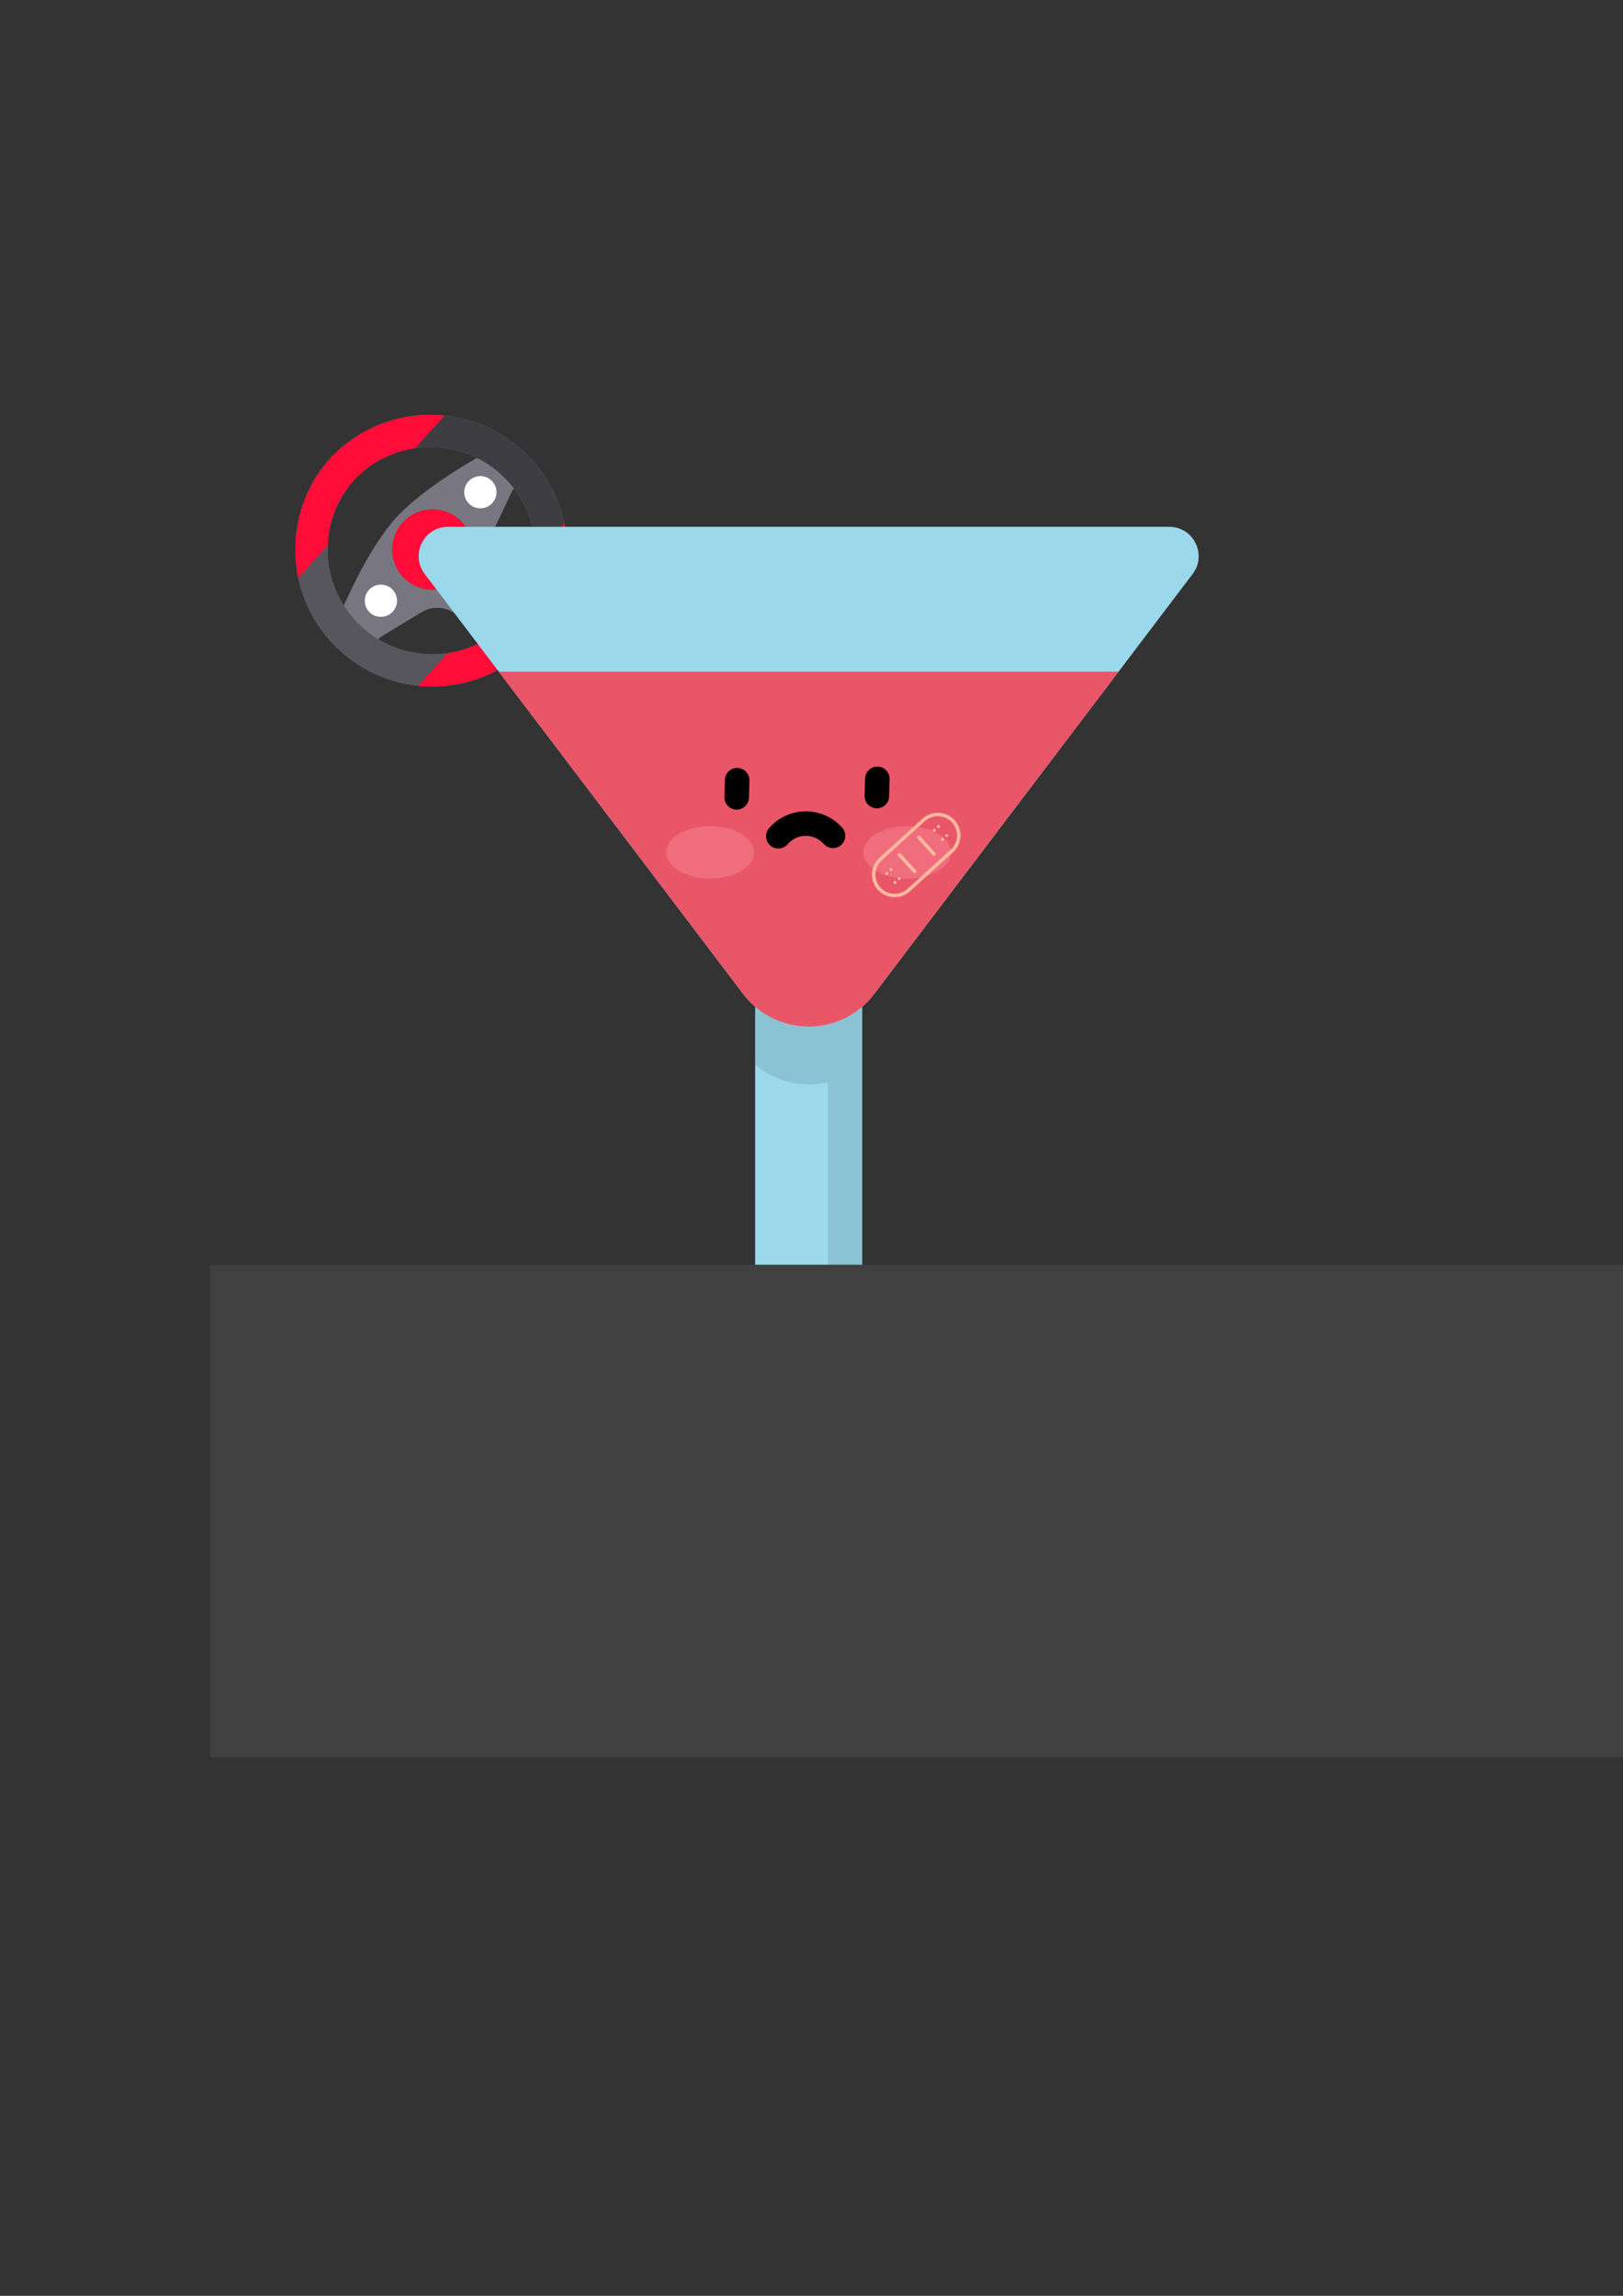 <?xml version="1.0" encoding="UTF-8" standalone="no"?>
<!-- Created with Inkscape (http://www.inkscape.org/) -->

<svg
   xmlns:dc="http://purl.org/dc/elements/1.1/"
   xmlns:cc="http://creativecommons.org/ns#"
   xmlns:rdf="http://www.w3.org/1999/02/22-rdf-syntax-ns#"
   xmlns:svg="http://www.w3.org/2000/svg"
   xmlns="http://www.w3.org/2000/svg"
   xmlns:sodipodi="http://sodipodi.sourceforge.net/DTD/sodipodi-0.dtd"
   xmlns:inkscape="http://www.inkscape.org/namespaces/inkscape"
   width="210mm"
   height="297mm"
   viewBox="0 0 744.094 1052.362"
   id="svg2"
   version="1.1"
   inkscape:version="0.91 r13725"
   sodipodi:docname="logo_chimbada.svg">
  <rect x="0" y="0" width="744.094" height="1052.362" fill="#333333" stroke="none"/>
  <defs
     id="defs4" />
  <sodipodi:namedview
     id="base"
     pagecolor="#ffffff"
     bordercolor="#666666"
     borderopacity="1.0"
     inkscape:pageopacity="0.0"
     inkscape:pageshadow="2"
     inkscape:zoom="0.35"
     inkscape:cx="221.67642"
     inkscape:cy="857.5024"
     inkscape:document-units="px"
     inkscape:current-layer="layer1"
     showgrid="false"
     inkscape:window-width="1323"
     inkscape:window-height="747"
     inkscape:window-x="43"
     inkscape:window-y="21"
     inkscape:window-maximized="1" />
  <g
     inkscape:label="Layer 1"
     inkscape:groupmode="layer"
     id="layer1">
    <g
       style="opacity:0.4"
       id="g3659"
       transform="translate(236.857,44.932)" />
    <g
       id="g3667"
       transform="translate(236.857,44.932)" />
    <g
       id="g3669"
       transform="translate(236.857,44.932)" />
    <g
       id="g3671"
       transform="translate(236.857,44.932)" />
    <g
       id="g3673"
       transform="translate(236.857,44.932)" />
    <g
       id="g3675"
       transform="translate(236.857,44.932)" />
    <g
       id="g3677"
       transform="translate(236.857,44.932)" />
    <g
       id="g3679"
       transform="translate(236.857,44.932)" />
    <g
       id="g3681"
       transform="translate(236.857,44.932)" />
    <g
       id="g3683"
       transform="translate(236.857,44.932)" />
    <g
       id="g3685"
       transform="translate(236.857,44.932)" />
    <g
       id="g3687"
       transform="translate(236.857,44.932)" />
    <g
       id="g3689"
       transform="translate(236.857,44.932)" />
    <g
       id="g3691"
       transform="translate(236.857,44.932)" />
    <g
       id="g3693"
       transform="translate(236.857,44.932)" />
    <g
       id="g3695"
       transform="translate(236.857,44.932)" />
    <g
       id="g4356"
       transform="matrix(0.946,0,0,0.945,399.807,188.554)">
      <g
         transform="translate(-371.736,-246.477)"
         id="g4268">
        <g
           transform="translate(110.701,217.301)"
           id="g5081"
           inkscape:export-xdpi="90"
           inkscape:export-ydpi="90">
          <g
             id="g6071"
             transform="matrix(0.235,-0.261,0.261,0.235,-78.985,102.861)">
            <path
               id="path5991"
               d="m 256,111.304 0,-44.521 C 151.499,66.783 66.783,151.499 66.783,256 c 0,104.501 84.716,189.217 189.217,189.217 l 0,-44.522 c -1.736,0 -3.463,-0.041 -5.185,-0.102 1.722,0.061 3.448,0.102 5.185,0.102 l 0,-211.478 c -48.966,0 -110.429,18.15 -139.346,27.687 -0.404,1.445 -0.782,2.901 -1.143,4.363 C 131.069,158.131 188.061,111.304 256,111.304 Z M 113.289,279.948 c 0.181,1.09 0.375,2.176 0.581,3.258 -0.206,-1.082 -0.4,-2.167 -0.581,-3.258 z m 131.276,120.299 c 1.695,0.134 3.401,0.229 5.113,0.303 -1.712,-0.074 -3.418,-0.17 -5.113,-0.303 z m -33.086,-6.541 c 3.488,1.128 7.034,2.125 10.633,2.99 -3.599,-0.864 -7.144,-1.863 -10.633,-2.99 z m 10.726,3.012 c 1.79,0.429 3.592,0.825 5.407,1.186 -1.816,-0.361 -3.618,-0.758 -5.407,-1.186 z m 5.475,1.199 c 1.755,0.348 3.522,0.663 5.299,0.948 -1.777,-0.284 -3.544,-0.599 -5.299,-0.948 z m 5.589,0.997 c 1.733,0.274 3.476,0.514 5.228,0.726 -1.753,-0.212 -3.496,-0.454 -5.228,-0.726 z m 5.974,0.81 c 1.633,0.189 3.272,0.353 4.921,0.487 -1.649,-0.133 -3.288,-0.298 -4.921,-0.487 z m -27.765,-56.539 0,50.521 C 161.751,377.639 123.8,335.394 113.87,283.209 c 1.558,-0.063 3.16,0.109 4.762,0.59 l 62.644,18.794 c 17.926,5.376 30.202,21.876 30.202,40.592 z"
               style="fill:#787680"
               inkscape:connector-curvature="0" />
            <path
               id="path5993"
               d="m 251.709,66.783 0,44.522 c 67.516,0 124.229,46.243 140.201,108.782 -0.274,-1.065 -0.559,-2.126 -0.855,-3.182 -28.917,-9.537 -90.38,-27.687 -139.346,-27.687 l 0,211.478 c 1.666,0 3.322,-0.039 4.974,-0.095 -1.652,0.056 -3.309,0.095 -4.974,0.095 l 0,44.522 c 104.501,0 189.217,-84.716 189.217,-189.217 0,-104.501 -84.716,-189.218 -189.217,-189.218 z m 142.992,211.478 c -0.081,0.523 -0.173,1.043 -0.259,1.564 0.086,-0.52 0.161,-1.043 0.242,-1.564 l 0.017,0 z m -136.78,122.293 c 1.647,-0.07 3.289,-0.156 4.922,-0.28 1.634,-0.125 3.257,-0.286 4.875,-0.464 -1.618,0.178 -3.241,0.339 -4.875,0.464 -1.633,0.123 -3.276,0.21 -4.922,0.28 z m 21.768,-2.572 c 1.574,-0.308 3.143,-0.633 4.698,-0.992 1.556,-0.359 3.099,-0.752 4.636,-1.162 -1.537,0.409 -3.08,0.803 -4.636,1.162 -1.556,0.36 -3.124,0.684 -4.698,0.992 z m -10.76,1.69 c 3.227,-0.383 6.421,-0.872 9.58,-1.463 -3.158,0.591 -6.352,1.08 -9.58,1.463 z m 21.245,-4.155 c 1.53,-0.421 3.054,-0.857 4.563,-1.327 -1.509,0.47 -3.033,0.906 -4.563,1.327 z m 6.057,-1.811 0,-50.521 c 0,-18.716 12.276,-35.214 30.202,-40.593 l 62.644,-18.794 c 1.603,-0.481 3.204,-0.653 4.762,-0.59 -9.931,52.185 -47.881,94.431 -97.608,110.498 z m 98.189,-113.758 c -0.181,1.09 -0.375,2.176 -0.581,3.258 0.206,-1.082 0.4,-2.167 0.581,-3.258 z"
               style="fill:#787680;fill-opacity:1"
               inkscape:connector-curvature="0" />
            <g
               id="g5995">
              <path
                 id="path5997"
                 d="m 396.99,223.322 c -0.499,-2.159 -1.051,-4.297 -1.644,-6.418 l 0,0 c 0.594,2.122 1.146,4.26 1.644,6.418 z"
                 style="fill:#87868a"
                 inkscape:connector-curvature="0" />
              <path
                 id="path5999"
                 d="m 299.028,394.19 c 0.501,-0.156 0.995,-0.324 1.494,-0.485 l 0,0 c -0.499,0.161 -0.993,0.33 -1.494,0.485 z"
                 style="fill:#87868a"
                 inkscape:connector-curvature="0" />
            </g>
            <circle
               id="circle6001"
               r="22.261"
               cy="250.435"
               cx="155.826"
               style="fill:#ffffff;fill-opacity:1" />
            <circle
               id="circle6011"
               r="55.652"
               cy="256"
               cx="256"
               style="fill:#ff0c38;fill-opacity:1" />
            <circle
               id="circle6015"
               r="33.391"
               cy="256"
               cx="256"
               style="fill:#ff0c38;fill-opacity:1" />
            <path
               id="path6019"
               d="m 111.304,256 c 0,-79.913 64.782,-144.696 144.696,-144.696 l 0,-44.521 C 151.499,66.783 66.783,151.499 66.783,256 c 0,104.501 84.716,189.217 189.217,189.217 l 0,-44.522 C 176.087,400.696 111.304,335.913 111.304,256 Z"
               style="fill:#57565c"
               inkscape:connector-curvature="0" />
            <path
               id="path6021"
               d="m 396.405,256 c 0,-79.913 -64.782,-144.696 -144.696,-144.696 l 0,-44.521 c 104.501,0 189.217,84.716 189.217,189.217 0,104.501 -84.716,189.217 -189.217,189.217 l 0,-44.522 c 79.913,0.001 144.696,-64.782 144.696,-144.695 z"
               style="fill:#3e3d42"
               inkscape:connector-curvature="0" />
            <g
               id="g6023">
              <path
                 id="path6025"
                 d="m 256.026,111.304 0,-44.521 c -62.895,0 -118.613,30.696 -153.018,77.913 l 60.564,0 c 25.072,-20.849 57.297,-33.392 92.454,-33.392 z"
                 style="fill:#ff0c38"
                 inkscape:connector-curvature="0" />
              <path
                 id="path6027"
                 d="m 163.572,367.304 -60.564,0 c 34.405,47.218 90.122,77.913 153.018,77.913 l 0,-44.522 c -35.157,0.001 -67.382,-12.542 -92.454,-33.391 z"
                 style="fill:#ff0c38"
                 inkscape:connector-curvature="0" />
            </g>
            <g
               id="g6029"
               style="fill:#ff0c38;fill-opacity:1"
               transform="translate(-4.291,0)">
              <path
                 id="path6031"
                 d="m 348.479,144.696 60.564,0 C 374.638,97.478 318.921,66.783 256.025,66.783 l 0,44.522 c 35.157,-0.001 67.382,12.542 92.454,33.391 z"
                 style="fill:#ff0c38;fill-opacity:1"
                 inkscape:connector-curvature="0" />
              <path
                 id="path6033"
                 d="m 256.026,400.696 0,44.522 c 62.895,0 118.613,-30.696 153.018,-77.913 l -60.564,0 c -25.073,20.848 -57.298,33.391 -92.454,33.391 z"
                 style="fill:#ff0c38;fill-opacity:1"
                 inkscape:connector-curvature="0" />
            </g>
            <g
               id="g6035" />
            <g
               id="g6037" />
            <g
               id="g6039" />
            <g
               id="g6041" />
            <g
               id="g6043" />
            <g
               id="g6045" />
            <g
               id="g6047" />
            <g
               id="g6049" />
            <g
               id="g6051" />
            <g
               id="g6053" />
            <g
               id="g6055" />
            <g
               id="g6057" />
            <g
               id="g6059" />
            <g
               id="g6061" />
            <g
               id="g6063" />
            <circle
               id="circle6001-9"
               r="22.261"
               cy="252.165"
               cx="359.064"
               style="fill:#ffffff;fill-opacity:1" />
          </g>
          <path
             inkscape:connector-curvature="0"
             style="fill:#9bd8eb"
             d="m 256.273,458.54 0,-213.798 -51.896,0 0,213.798 c 0,8.842 -6.064,16.53 -14.663,18.59 l -25.735,6.165 c -4.904,1.175 -8.362,5.56 -8.362,10.602 l 0,7.2 c 0,6.021 4.881,10.902 10.902,10.902 l 127.61,0 c 6.021,0 10.902,-4.881 10.902,-10.902 l 0,-7.2 c 0,-5.043 -3.458,-9.427 -8.362,-10.602 l -25.735,-6.165 c -8.598,-2.06 -14.661,-9.748 -14.661,-18.59 z"
             id="path4995" />
          <g
             style="opacity:0.1"
             id="g4997">
            <path
               inkscape:connector-curvature="0"
               d="m 296.67,483.296 -25.735,-6.165 c -8.599,-2.06 -14.662,-9.748 -14.662,-18.59 l 0,-213.799 -51.896,0 0,101.301 c 9.914,8.579 23.162,11.408 35.283,8.505 l 0,111.69 c 0,8.842 6.064,16.53 14.663,18.59 l 25.735,6.165 c 4.904,1.175 8.362,5.56 8.362,10.602 l 0,7.2 c 0,1.115 -0.169,2.19 -0.48,3.204 l 6.191,0 c 6.021,0 10.902,-4.881 10.902,-10.902 l 0,-7.2 c -0.001,-5.042 -3.459,-9.427 -8.363,-10.601 z"
               id="path4999" />
          </g>
          <path
             inkscape:connector-curvature="0"
             style="fill:#9bd8eb"
             d="m 405.099,85.306 -349.548,0 c -11.716,0 -18.378,13.403 -11.303,22.743 l 154.376,203.79 c 15.914,21.008 47.489,21.008 63.403,0 l 154.376,-203.79 c 7.074,-9.34 0.412,-22.743 -11.304,-22.743 z"
             id="path5001" />
          <path
             inkscape:connector-curvature="0"
             style="fill:#9bd8eb;fill-opacity:0.634"
             d="m 405.075,85.14 -349.548,0 c -11.716,0 -18.378,13.403 -11.303,22.743 l 154.376,203.79 c 15.914,21.008 47.489,21.008 63.403,0 l 154.376,-203.79 c 7.074,-9.34 0.412,-22.743 -11.304,-22.743 z"
             id="path5001-5" />
          <path
             inkscape:connector-curvature="0"
             style="fill:#e85668"
             d="m 80.222,155.538 118.401,156.3 c 15.914,21.008 47.489,21.008 63.403,0 l 118.401,-156.3 -300.205,0 0,0 z"
             id="path5005" />
          <polygon
             style="fill:#e85668;fill-opacity:1"
             points="358.975,183.856 380.427,155.538 80.222,155.538 101.674,183.856 "
             id="polygon5007" />
          <g
             style="opacity:0.4"
             id="g5039">
            <ellipse
               style="fill:#f98f9d"
               cx="278.069"
               cy="243.11"
               rx="21.284"
               ry="12.755"
               id="ellipse5041" />
            <ellipse
               style="fill:#f98f9d"
               cx="182.579"
               cy="243.11"
               rx="21.284"
               ry="12.755"
               id="ellipse5043" />
          </g>
          <g
             id="g5045" />
          <g
             id="g5047" />
          <g
             id="g5049" />
          <g
             id="g5051" />
          <g
             id="g5053" />
          <g
             id="g5055" />
          <g
             id="g5057" />
          <g
             id="g5059" />
          <g
             id="g5061" />
          <g
             id="g5063" />
          <g
             id="g5065" />
          <g
             id="g5067" />
          <g
             id="g5069" />
          <g
             id="g5071" />
          <g
             id="g5073" />
          <g
             transform="matrix(0.566,0,0,0.566,-83.301,6.093)"
             id="g4739"
             style="fill:#000000;fill-opacity:1">
            <g
               transform="matrix(-1.4,0.01,-0.01,-1.4,1650.953,818.802)"
               id="g4687"
               style="fill:#000000;fill-opacity:1">
              <path
                 style="fill:#000000;fill-opacity:1"
                 sodipodi:nodetypes="cccscsscsc"
                 inkscape:connector-curvature="0"
                 id="path3665-3"
                 d="m 766.222,293.849 c -1.68,0.045 -3.356,0.653 -4.723,1.844 -3.123,2.721 -3.448,7.459 -0.727,10.582 5.646,6.477 13.808,10.193 22.389,10.193 8.58,0 16.74,-3.716 22.387,-10.195 2.722,-3.122 2.396,-7.859 -0.727,-10.58 -3.123,-2.722 -7.86,-2.398 -10.582,0.725 -2.798,3.21 -6.835,5.053 -11.078,5.053 -4.244,0 -8.283,-1.842 -11.08,-5.051 -1.531,-1.757 -3.699,-2.628 -5.859,-2.57 z" />
            </g>
            <g
               id="g4735"
               style="fill:#000000;fill-opacity:1">
              <path
                 d="m 612.201,380.971 c 5.797,0.157 10.624,-4.415 10.781,-10.212 l 0.4,-14.741 c 0.157,-5.797 -4.415,-10.623 -10.212,-10.781 -5.797,-0.157 -10.623,4.415 -10.781,10.212 l -0.4,14.741 c -0.157,5.797 4.415,10.623 10.212,10.781 z"
                 id="path3665-3-7"
                 inkscape:connector-curvature="0"
                 sodipodi:nodetypes="sssssss"
                 style="fill:#000000;fill-opacity:1" />
              <path
                 d="m 492.179,382.099 c 5.797,0.157 10.623,-4.415 10.781,-10.212 l 0.4,-14.741 c 0.157,-5.797 -4.415,-10.623 -10.212,-10.781 -5.797,-0.157 -10.623,4.415 -10.781,10.212 l -0.4,14.741 c -0.157,5.797 4.415,10.623 10.212,10.781 z"
                 id="path3665-3-7-5"
                 inkscape:connector-curvature="0"
                 sodipodi:nodetypes="sssssss"
                 style="fill:#000000;fill-opacity:1" />
            </g>
          </g>
        </g>
        <g
           id="g6494"
           transform="translate(527.226,512.446)"
           inkscape:export-xdpi="90"
           inkscape:export-ydpi="90">
          <path
             id="path6456"
             d="m -115.482,-67.652 c -4.078,-4.492 -11.049,-4.829 -15.541,-0.751 l -20.902,18.974 c -4.492,4.078 -4.828,11.049 -0.751,15.541 4.077,4.491 11.049,4.829 15.541,0.751 l 20.902,-18.974 c 4.492,-4.078 4.828,-11.049 0.751,-15.541 z m -22.782,33.272 c -3.806,3.455 -9.713,3.17 -13.169,-0.637 -3.455,-3.806 -3.17,-9.713 0.637,-13.169 l 20.902,-18.975 c 3.806,-3.456 9.713,-3.17 13.169,0.637 3.456,3.807 3.17,9.713 -0.637,13.169 z m 4.006,-7.723 c -0.343,0.311 -0.874,0.286 -1.186,-0.057 l -7.337,-8.082 c -0.312,-0.344 -0.286,-0.874 0.057,-1.186 0.343,-0.311 0.874,-0.286 1.186,0.057 l 7.337,8.082 c 0.311,0.343 0.285,0.874 -0.058,1.185 z m 9.367,-8.504 c -0.343,0.311 -0.874,0.286 -1.186,-0.057 l -7.337,-8.082 c -0.312,-0.344 -0.286,-0.874 0.057,-1.186 0.343,-0.311 0.874,-0.286 1.186,0.057 l 7.337,8.082 c 0.312,0.343 0.285,0.874 -0.058,1.185 z m 1.123,-14.497 c 0.3,-0.273 0.765,-0.25 1.038,0.05 0.273,0.3 0.25,0.765 -0.05,1.038 -0.3,0.273 -0.765,0.25 -1.038,-0.05 -0.273,-0.3 -0.25,-0.765 0.05,-1.038 z m 3.962,4.364 c 0.3,-0.273 0.765,-0.25 1.038,0.05 0.273,0.3 0.25,0.765 -0.05,1.038 -0.3,0.273 -0.765,0.25 -1.038,-0.05 -0.273,-0.301 -0.25,-0.765 0.05,-1.038 z m -5.982,-2.53 c 0.3,-0.273 0.765,-0.25 1.038,0.05 0.273,0.3 0.25,0.765 -0.05,1.038 -0.3,0.273 -0.765,0.25 -1.038,-0.05 -0.273,-0.3 -0.25,-0.765 0.05,-1.038 z m 3.962,4.364 c 0.3,-0.273 0.765,-0.25 1.038,0.05 0.273,0.3 0.25,0.765 -0.05,1.038 -0.3,0.273 -0.765,0.25 -1.038,-0.05 -0.273,-0.301 -0.25,-0.765 0.05,-1.038 z m -22.021,21.975 c -0.3,0.273 -0.765,0.25 -1.038,-0.05 -0.273,-0.3 -0.25,-0.765 0.05,-1.038 0.3,-0.273 0.765,-0.25 1.038,0.05 0.273,0.3 0.25,0.765 -0.05,1.038 z m -3.962,-4.364 c -0.3,0.273 -0.765,0.25 -1.038,-0.05 -0.273,-0.3 -0.25,-0.765 0.05,-1.038 0.3,-0.273 0.765,-0.25 1.038,0.05 0.273,0.3 0.25,0.765 -0.05,1.038 z m 5.982,2.53 c -0.3,0.273 -0.765,0.25 -1.038,-0.05 -0.273,-0.3 -0.25,-0.765 0.05,-1.038 0.3,-0.273 0.765,-0.25 1.038,0.05 0.273,0.3 0.25,0.765 -0.05,1.038 z m -3.962,-4.364 c -0.3,0.273 -0.765,0.25 -1.038,-0.05 -0.273,-0.3 -0.25,-0.765 0.05,-1.038 0.3,-0.273 0.765,-0.25 1.038,0.05 0.273,0.3 0.25,0.765 -0.05,1.038 z"
             style="fill:#ffb99d;fill-opacity:1"
             inkscape:connector-curvature="0"
             sodipodi:nodetypes="sssssssssscsssssssssssssssssssssssssssssssssssssssssssssssssssssssss" />
          <g
             id="g6458" />
          <g
             id="g6460" />
          <g
             id="g6462" />
          <g
             id="g6464" />
          <g
             id="g6466" />
          <g
             id="g6468" />
          <g
             id="g6470" />
          <g
             id="g6472" />
          <g
             id="g6474" />
          <g
             id="g6476" />
          <g
             id="g6478" />
          <g
             id="g6480" />
          <g
             id="g6482" />
          <g
             id="g6484" />
          <g
             id="g6486" />
        </g>
        <flowRoot
           xml:space="preserve"
           id="flowRoot4232"
           style="font-style:normal;font-weight:normal;font-size:83.037px;line-height:125%;font-family:sans-serif;letter-spacing:0px;word-spacing:0px;fill:#404040;fill-opacity:1;stroke:none;stroke-width:1px;stroke-linecap:butt;stroke-linejoin:miter;stroke-opacity:1"
           transform="translate(152.533,-118.188)"
           inkscape:export-xdpi="90"
           inkscape:export-ydpi="90"><flowRegion
             id="flowRegion4234"><rect
               id="rect4236"
               width="700.396"
               height="239.057"
               x="-101.596"
               y="778.604"
               style="fill:#404040;fill-opacity:1" /></flowRegion><flowPara
             id="flowPara4238"
             style="font-style:normal;font-variant:normal;font-weight:normal;font-stretch:normal;font-size:186.833px;font-family:'Lobster 1.4';-inkscape-font-specification:'Lobster 1.4, ';fill:#404040;fill-opacity:1">Drunksi </flowPara></flowRoot>      </g>
    </g>
  </g>
</svg>

